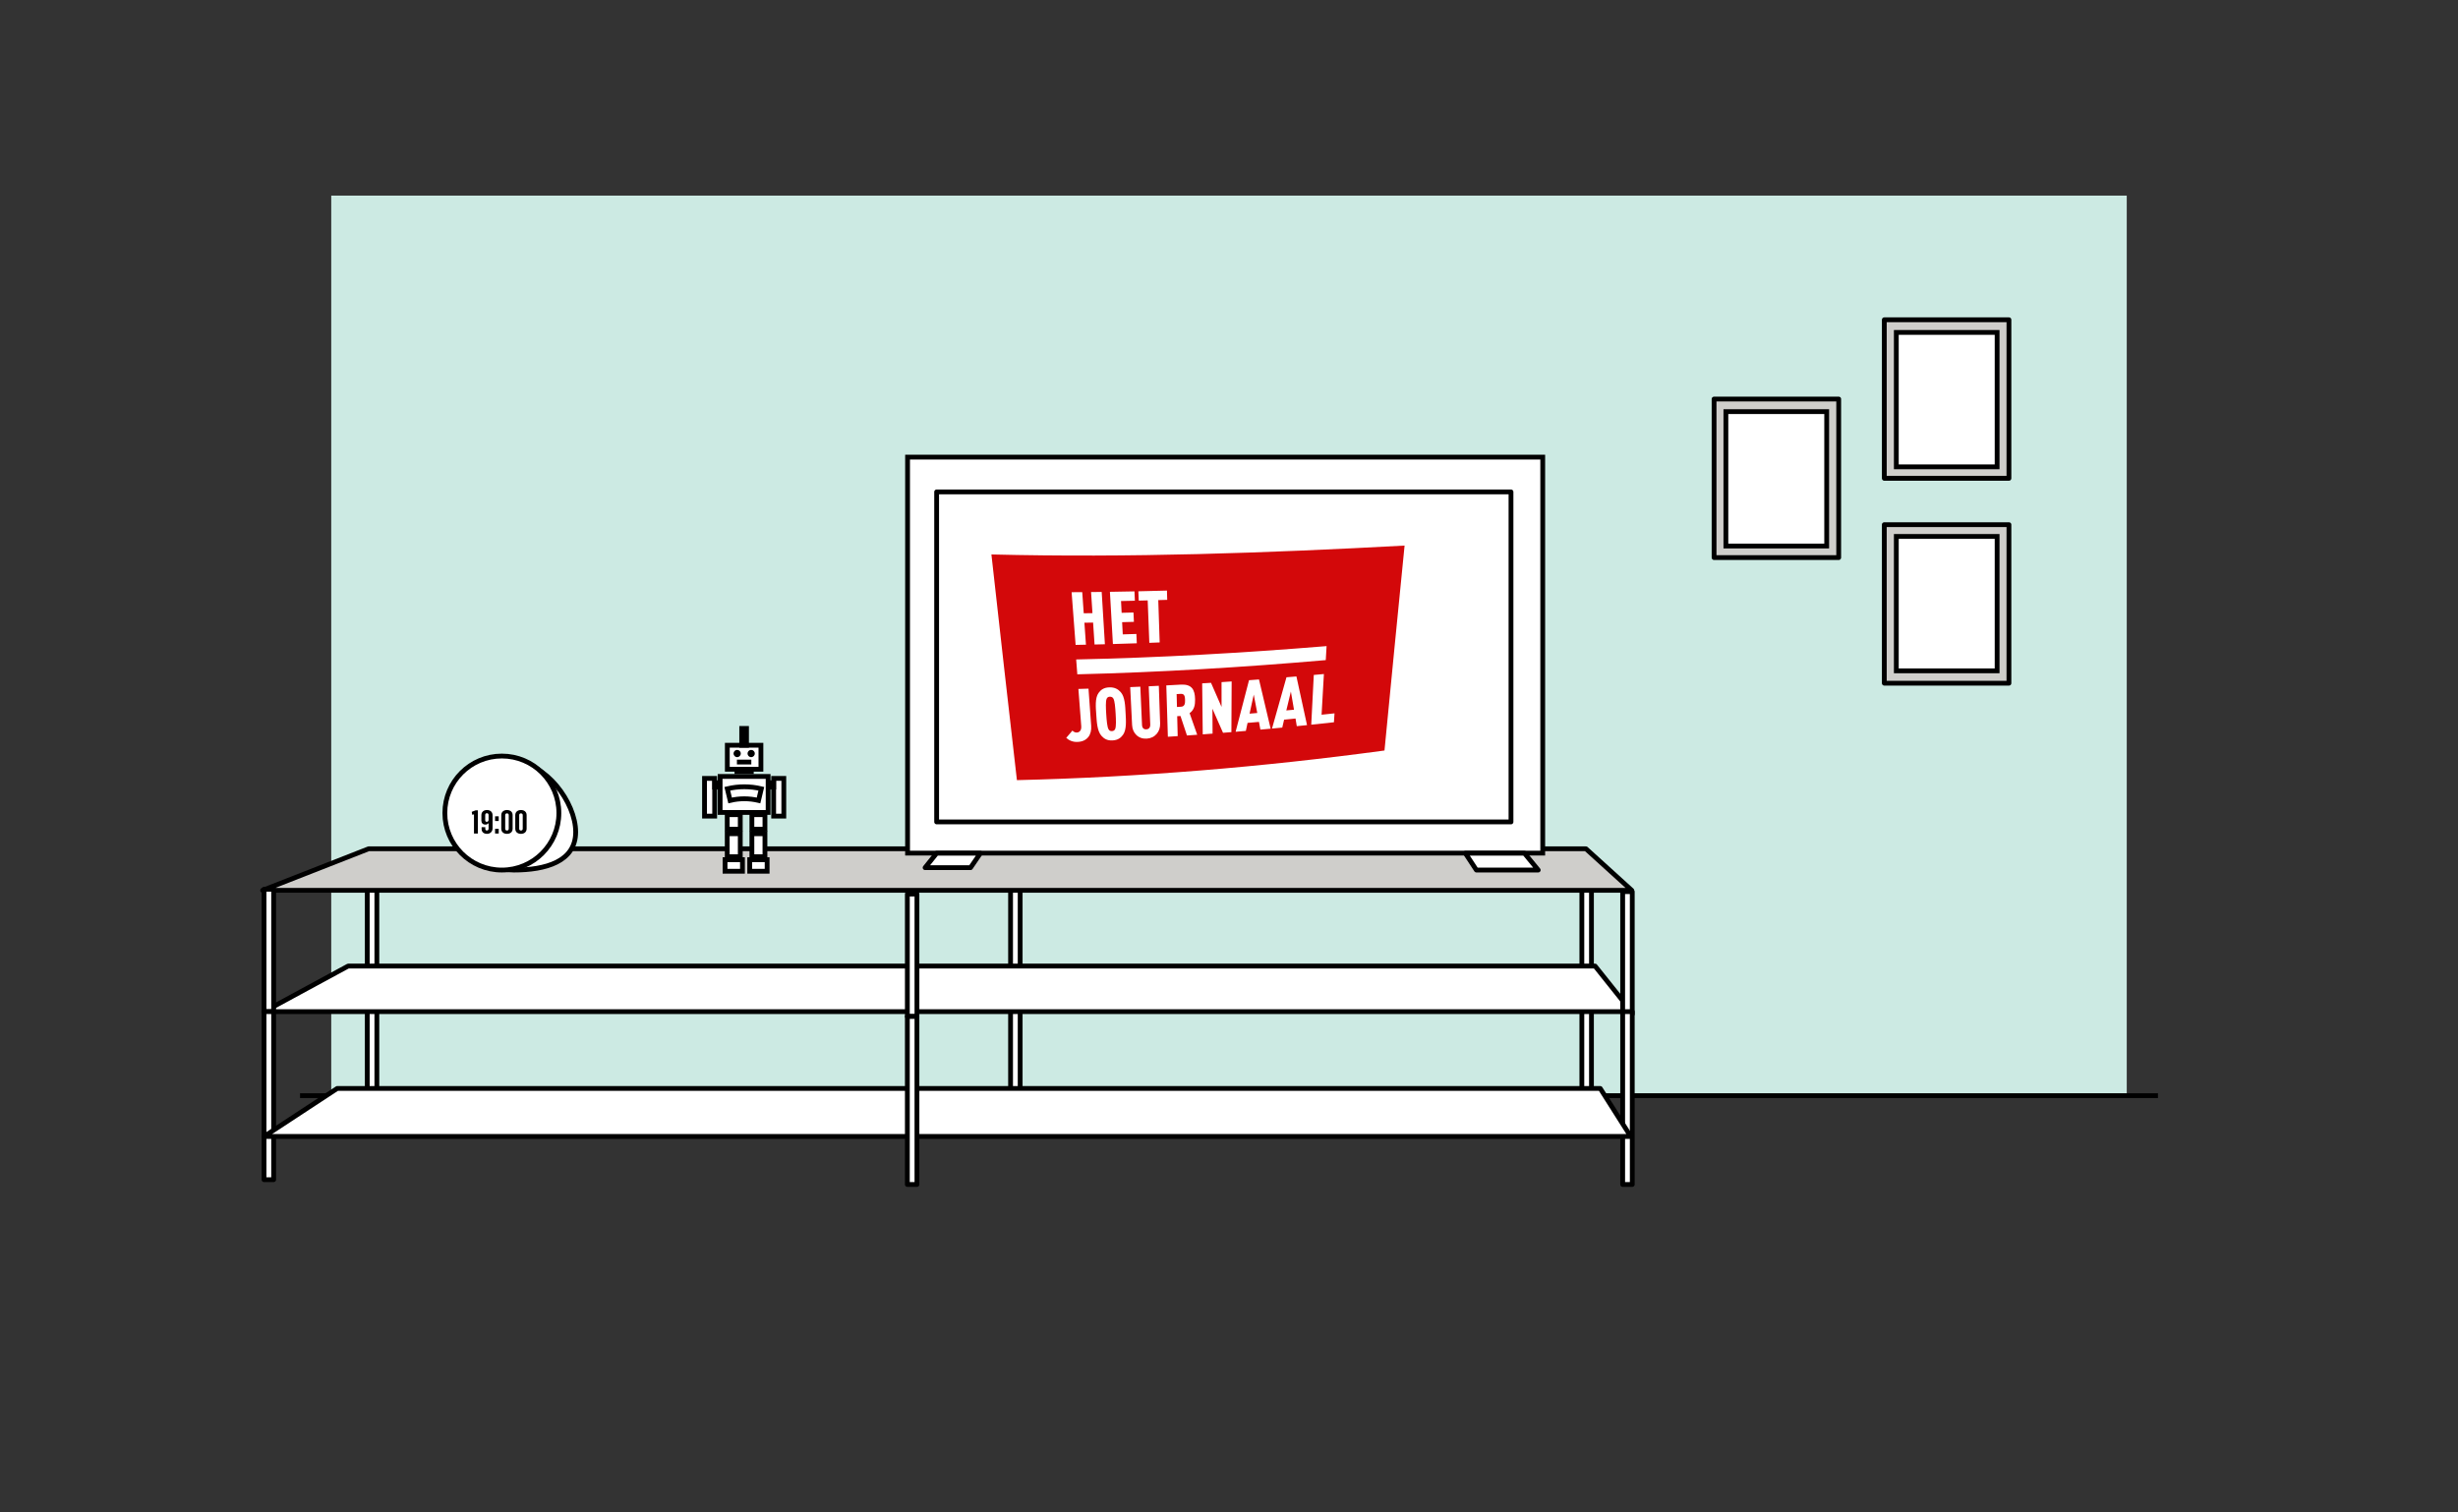 


<svg version="1.1" id="Layer_1" xmlns="http://www.w3.org/2000/svg" xmlns:xlink="http://www.w3.org/1999/xlink" x="0px" y="0px"
	 width="1024px" height="630px" viewBox="0 0 1024 630" enable-background="new 0 0 1024 630" xml:space="preserve">
<rect x="0" y="0" width="1024" height="630" fill="#333333" stroke="none"/>
<g>
	<g>
		<defs>
			<rect id="SVGID_315_" y="-1.5" width="1024" height="633"/>
		</defs>
		<clipPath id="SVGID_2_">
			<use xlink:href="#SVGID_315_"  overflow="visible"/>
		</clipPath>
		<rect x="138" y="81.5" clip-path="url(#SVGID_2_)" fill="#CCEAE3" width="748" height="375"/>
		<path clip-path="url(#SVGID_2_)" fill="#FFFFFF" d="M125,456.5h774H125z"/>
		
			<line clip-path="url(#SVGID_2_)" fill="none" stroke="#000000" stroke-width="2" stroke-miterlimit="10" x1="125" y1="456.5" x2="899" y2="456.5"/>
		<rect x="421" y="358.5" clip-path="url(#SVGID_2_)" fill="#FFFFFF" width="4" height="48"/>
		
			<rect x="421" y="358.5" clip-path="url(#SVGID_2_)" fill="none" stroke="#000000" stroke-width="2" stroke-linejoin="round" stroke-miterlimit="10" width="4" height="48"/>
		<rect x="421" y="407.5" clip-path="url(#SVGID_2_)" fill="#FFFFFF" width="4" height="65"/>
		
			<rect x="421" y="407.5" clip-path="url(#SVGID_2_)" fill="none" stroke="#000000" stroke-width="2" stroke-linejoin="round" stroke-miterlimit="10" width="4" height="65"/>
		<rect x="659" y="357.5" clip-path="url(#SVGID_2_)" fill="#FFFFFF" width="4" height="48"/>
		
			<rect x="659" y="357.5" clip-path="url(#SVGID_2_)" fill="none" stroke="#000000" stroke-width="2" stroke-linejoin="round" stroke-miterlimit="10" width="4" height="48"/>
		<rect x="659" y="406.5" clip-path="url(#SVGID_2_)" fill="#FFFFFF" width="4" height="65"/>
		
			<rect x="659" y="406.5" clip-path="url(#SVGID_2_)" fill="none" stroke="#000000" stroke-width="2" stroke-linejoin="round" stroke-miterlimit="10" width="4" height="65"/>
		<rect x="153" y="356.5" clip-path="url(#SVGID_2_)" fill="#FFFFFF" width="4" height="48"/>
		
			<rect x="153" y="356.5" clip-path="url(#SVGID_2_)" fill="none" stroke="#000000" stroke-width="2" stroke-linejoin="round" stroke-miterlimit="10" width="4" height="48"/>
		<rect x="153" y="405.5" clip-path="url(#SVGID_2_)" fill="#FFFFFF" width="4" height="65"/>
		
			<rect x="153" y="405.5" clip-path="url(#SVGID_2_)" fill="none" stroke="#000000" stroke-width="2" stroke-linejoin="round" stroke-miterlimit="10" width="4" height="65"/>
		<polygon clip-path="url(#SVGID_2_)" fill="#CFCECB" points="660.706,353.645 153.563,353.645 109.405,370.947 679.786,370.947 		
			"/>
		
			<polygon clip-path="url(#SVGID_2_)" fill="none" stroke="#000000" stroke-width="2" stroke-linejoin="round" stroke-miterlimit="10" points="
			660.706,353.645 153.563,353.645 109.405,370.947 679.786,370.947 		"/>
		<rect x="378.089" y="190.453" clip-path="url(#SVGID_2_)" fill="#FFFFFF" width="264.61" height="164.992"/>
		
			<rect x="378.089" y="190.453" clip-path="url(#SVGID_2_)" fill="none" stroke="#000000" stroke-width="2" stroke-miterlimit="10" width="264.61" height="164.992"/>
		<rect x="390.202" y="204.95" clip-path="url(#SVGID_2_)" fill="#FFFFFF" width="239.276" height="137.493"/>
		
			<rect x="390.202" y="204.95" clip-path="url(#SVGID_2_)" fill="none" stroke="#000000" stroke-width="2" stroke-linecap="round" stroke-linejoin="round" stroke-miterlimit="10" width="239.276" height="137.493"/>
		<g clip-path="url(#SVGID_2_)">
			<defs>
				<rect id="SVGID_317_" y="-1.5" width="1024" height="633"/>
			</defs>
			<clipPath id="SVGID_4_">
				<use xlink:href="#SVGID_317_"  overflow="visible"/>
			</clipPath>
			<path clip-path="url(#SVGID_4_)" fill="#D3080A" d="M576.776,312.692c-51.003,6.907-102.125,11.142-153.13,12.345
				c-3.542-30.834-7.083-62.175-10.624-94.026c57.318,1.417,114.811-0.592,172.125-3.699
				C582.357,255.32,579.566,283.782,576.776,312.692"/>
			<path clip-path="url(#SVGID_4_)" fill="#FFFFFF" d="M552.65,269.196c-34.759,2.854-69.557,4.82-104.317,5.562
				c0.158,2.065,0.316,4.129,0.475,6.192c34.489-0.852,69.016-2.925,103.505-5.92C552.425,273.085,552.537,271.14,552.65,269.196"/>
			<path clip-path="url(#SVGID_4_)" fill="#FFFFFF" d="M455.989,268.526c-0.202-3.041-0.405-6.086-0.607-9.134
				c-1.206,0.022-2.415,0.042-3.622,0.061c0.217,3.055,0.433,6.106,0.648,9.154c-1.437,0.029-2.872,0.058-4.309,0.085
				c-0.556-7.3-1.111-14.618-1.668-21.956c1.477-0.009,2.953-0.018,4.427-0.029c0.207,2.939,0.415,5.877,0.623,8.81
				c1.213-0.016,2.426-0.035,3.639-0.055c-0.194-2.927-0.389-5.857-0.584-8.789c1.476-0.016,2.951-0.033,4.427-0.052
				c0.445,7.282,0.891,14.549,1.336,21.8C458.861,268.458,457.426,268.495,455.989,268.526"/>
			<path clip-path="url(#SVGID_4_)" fill="#FFFFFF" d="M463.636,268.331c-0.415-7.237-0.83-14.491-1.244-21.757
				c3.408-0.052,6.817-0.112,10.226-0.184c0.06,1.297,0.117,2.596,0.175,3.894c-1.923,0.045-3.847,0.086-5.771,0.125
				c0.084,1.637,0.17,3.274,0.255,4.91c1.645-0.038,3.289-0.078,4.934-0.121c0.06,1.298,0.12,2.594,0.179,3.89
				c-1.637,0.047-3.274,0.092-4.911,0.133c0.089,1.696,0.177,3.391,0.265,5.087c1.892-0.055,3.782-0.112,5.673-0.173
				c0.06,1.295,0.118,2.59,0.176,3.884C470.271,268.133,466.954,268.237,463.636,268.331"/>
			<path clip-path="url(#SVGID_4_)" fill="#FFFFFF" d="M482.535,250.028c0.194,5.885,0.391,11.763,0.585,17.637
				c-1.437,0.056-2.873,0.113-4.31,0.166c-0.228-5.888-0.454-11.781-0.682-17.68c-1.24,0.033-2.482,0.063-3.725,0.094
				c-0.057-1.296-0.111-2.592-0.167-3.89c3.971-0.085,7.94-0.185,11.912-0.298c0.037,1.286,0.073,2.574,0.11,3.861
				C485.019,249.956,483.777,249.993,482.535,250.028"/>
			<path clip-path="url(#SVGID_4_)" fill="#FFFFFF" d="M453.406,307.05c-1.006,1.259-2.424,1.989-4.559,2.069
				c-1.844,0.07-3.456-0.575-4.652-1.702c0.863-1.013,1.727-2.023,2.59-3.03c0.325,0.42,1.057,0.853,1.752,0.827
				c1.245-0.043,2.043-0.99,1.914-2.669c-0.398-5.157-0.796-10.322-1.193-15.499c1.405-0.04,2.809-0.081,4.21-0.124
				c0.371,5.166,0.74,10.322,1.11,15.471C454.708,304.219,454.336,305.881,453.406,307.05"/>
			<path clip-path="url(#SVGID_4_)" fill="#FFFFFF" d="M467.863,306.127c-0.889,1.225-2.101,2.259-4.406,2.37
				c-2.307,0.111-3.581-0.805-4.609-1.949c-1.791-1.991-1.946-5.926-2.146-8.85c-0.2-2.923-0.588-6.858,0.955-8.984
				c0.9-1.228,2.082-2.243,4.455-2.328c2.373-0.088,3.733,0.835,4.774,1.977c1.795,1.999,1.886,5.907,2.038,8.817
				C469.079,300.09,469.4,303.981,467.863,306.127 M463.844,291.074c-0.264-0.476-0.729-0.823-1.496-0.796
				c-0.767,0.03-1.128,0.411-1.333,0.907c-0.438,1.021-0.326,3.735-0.16,6.349c0.165,2.613,0.396,5.315,0.95,6.295
				c0.263,0.475,0.662,0.822,1.415,0.788c0.753-0.036,1.167-0.419,1.37-0.916c0.433-1.023,0.336-3.723,0.183-6.334
				C464.619,294.758,464.403,292.056,463.844,291.074"/>
			<path clip-path="url(#SVGID_4_)" fill="#FFFFFF" d="M481.921,305.715c-1.054,1.238-2.471,1.928-4.2,2.029
				c-1.729,0.1-3.199-0.421-4.351-1.541c-1.035-1.003-1.657-2.426-1.743-4.149c-0.261-5.251-0.522-10.507-0.785-15.771
				c1.405-0.058,2.809-0.121,4.213-0.183c0.235,5.321,0.473,10.638,0.709,15.95c0.062,1.389,0.866,1.89,1.794,1.836
				c0.927-0.053,1.688-0.641,1.634-2.025c-0.213-5.302-0.426-10.611-0.638-15.924c1.403-0.068,2.806-0.135,4.212-0.205
				c0.18,5.23,0.361,10.457,0.541,15.68C483.365,303.126,482.867,304.602,481.921,305.715"/>
			<path clip-path="url(#SVGID_4_)" fill="#FFFFFF" d="M494.49,306.435c-0.9-2.697-1.801-5.405-2.702-8.126
				c-0.456,0.029-0.913,0.058-1.37,0.086c0.068,2.769,0.138,5.536,0.208,8.303c-1.364,0.091-2.729,0.18-4.094,0.267
				c-0.22-7.123-0.437-14.255-0.654-21.395c2.008-0.103,4.015-0.214,6.022-0.326c4.597-0.254,5.908,2.084,5.971,6.147
				c0.034,2.271-0.287,4.322-2.281,5.745c1.055,3.014,2.113,6.012,3.168,8.995C497.335,306.233,495.913,306.336,494.49,306.435
				 M491.957,289.085c-0.59,0.034-1.181,0.067-1.771,0.102c0.045,1.791,0.09,3.58,0.136,5.37c0.586-0.035,1.172-0.073,1.758-0.109
				c1.582-0.098,1.64-1.571,1.614-2.798C493.669,290.423,493.552,288.99,491.957,289.085"/>
			<path clip-path="url(#SVGID_4_)" fill="#FFFFFF" d="M509.511,305.313c-1.471-3.313-2.942-6.653-4.413-10.021
				c0.02,3.456,0.039,6.908,0.059,10.36c-1.363,0.106-2.729,0.209-4.094,0.31c-0.079-7.078-0.158-14.16-0.236-21.245
				c1.228-0.073,2.453-0.151,3.679-0.229c1.465,3.378,2.931,6.729,4.395,10.054c-0.002-3.447-0.003-6.894-0.005-10.341
				c1.404-0.093,2.807-0.188,4.212-0.285c-0.036,7.036-0.071,14.075-0.106,21.115C511.837,305.126,510.673,305.221,509.511,305.313"
				/>
			<path clip-path="url(#SVGID_4_)" fill="#FFFFFF" d="M525.078,303.99c-0.199-1.069-0.397-2.141-0.596-3.215
				c-1.583,0.14-3.167,0.276-4.75,0.409c-0.236,1.113-0.473,2.226-0.709,3.34c-1.422,0.123-2.846,0.242-4.267,0.361
				c1.861-7.222,3.724-14.385,5.584-21.486c1.385-0.1,2.77-0.206,4.153-0.31c1.617,6.896,3.233,13.733,4.852,20.511
				C527.924,303.733,526.501,303.863,525.078,303.99 M522.31,289.412c-0.578,2.634-1.157,5.275-1.736,7.925
				c1.066-0.088,2.134-0.178,3.202-0.269C523.286,294.523,522.799,291.97,522.31,289.412"/>
			<path clip-path="url(#SVGID_4_)" fill="#FFFFFF" d="M540.24,302.55c-0.177-1.061-0.352-2.12-0.528-3.183
				c-1.582,0.154-3.166,0.306-4.748,0.455c-0.261,1.106-0.519,2.213-0.778,3.322c-1.422,0.136-2.844,0.271-4.267,0.402
				c2.007-7.187,4.014-14.31,6.021-21.364c1.384-0.114,2.767-0.229,4.15-0.347c1.472,6.816,2.944,13.576,4.416,20.282
				C543.084,302.264,541.662,302.407,540.24,302.55 M537.78,288.12c-0.634,2.617-1.266,5.243-1.897,7.877
				c1.066-0.1,2.133-0.198,3.199-0.299C538.647,293.178,538.213,290.653,537.78,288.12"/>
			<path clip-path="url(#SVGID_4_)" fill="#FFFFFF" d="M546.262,301.936c0.354-6.922,0.707-13.831,1.061-20.729
				c1.403-0.124,2.807-0.25,4.211-0.376c-0.323,5.641-0.644,11.292-0.967,16.951c1.796-0.185,3.592-0.374,5.389-0.567
				c-0.081,1.237-0.16,2.474-0.24,3.712C552.564,301.273,549.413,301.609,546.262,301.936"/>
			<polygon clip-path="url(#SVGID_4_)" fill="#FFFFFF" points="664.502,402.5 145.045,402.5 110.001,421.5 679.671,421.5 			"/>
			
				<polygon clip-path="url(#SVGID_4_)" fill="none" stroke="#000000" stroke-width="2" stroke-linejoin="round" stroke-miterlimit="10" points="
				664.502,402.5 145.045,402.5 110.001,421.5 679.671,421.5 			"/>
			<rect x="676" y="371.5" clip-path="url(#SVGID_4_)" fill="#FFFFFF" width="4" height="51"/>
			
				<rect x="676" y="371.5" clip-path="url(#SVGID_4_)" fill="none" stroke="#000000" stroke-width="2" stroke-linejoin="round" stroke-miterlimit="10" width="4" height="51"/>
			<rect x="110" y="370.5" clip-path="url(#SVGID_4_)" fill="#FFFFFF" width="4" height="51"/>
			
				<rect x="110" y="370.5" clip-path="url(#SVGID_4_)" fill="none" stroke="#000000" stroke-width="2" stroke-linejoin="round" stroke-miterlimit="10" width="4" height="51"/>
			<rect x="676" y="421.5" clip-path="url(#SVGID_4_)" fill="#FFFFFF" width="4" height="72"/>
			
				<rect x="676" y="421.5" clip-path="url(#SVGID_4_)" fill="none" stroke="#000000" stroke-width="2" stroke-linejoin="round" stroke-miterlimit="10" width="4" height="72"/>
			<rect x="110" y="421.5" clip-path="url(#SVGID_4_)" fill="#FFFFFF" width="4" height="70"/>
			
				<rect x="110" y="421.5" clip-path="url(#SVGID_4_)" fill="none" stroke="#000000" stroke-width="2" stroke-linejoin="round" stroke-miterlimit="10" width="4" height="70"/>
			<polygon clip-path="url(#SVGID_4_)" fill="#FFFFFF" points="666.666,453.5 140.481,453.5 110,473.5 679.355,473.5 			"/>
			
				<polygon clip-path="url(#SVGID_4_)" fill="none" stroke="#000000" stroke-width="2" stroke-linejoin="round" stroke-miterlimit="10" points="
				666.666,453.5 140.481,453.5 110,473.5 679.355,473.5 			"/>
			<rect x="378" y="372.5" clip-path="url(#SVGID_4_)" fill="#FFFFFF" width="4" height="51"/>
			
				<rect x="378" y="372.5" clip-path="url(#SVGID_4_)" fill="none" stroke="#000000" stroke-width="2" stroke-linejoin="round" stroke-miterlimit="10" width="4" height="51"/>
			<rect x="378" y="423.5" clip-path="url(#SVGID_4_)" fill="#FFFFFF" width="4" height="70"/>
			
				<rect x="378" y="423.5" clip-path="url(#SVGID_4_)" fill="none" stroke="#000000" stroke-width="2" stroke-linejoin="round" stroke-miterlimit="10" width="4" height="70"/>
			<polygon clip-path="url(#SVGID_4_)" fill="#FFFFFF" points="404.334,361.5 385.392,361.5 390.201,355.5 408.424,355.5 			"/>
			
				<polygon clip-path="url(#SVGID_4_)" fill="none" stroke="#000000" stroke-width="2" stroke-linejoin="round" stroke-miterlimit="10" points="
				404.334,361.5 385.392,361.5 390.201,355.5 408.424,355.5 			"/>
			<polygon clip-path="url(#SVGID_4_)" fill="#FFFFFF" points="640.828,362.5 615.062,362.5 610.471,355.5 635.089,355.5 			"/>
			
				<polygon clip-path="url(#SVGID_4_)" fill="none" stroke="#000000" stroke-width="2" stroke-linejoin="round" stroke-miterlimit="10" points="
				640.828,362.5 615.062,362.5 610.471,355.5 635.089,355.5 			"/>
			<path clip-path="url(#SVGID_4_)" fill="#FFFFFF" d="M239.826,346.632c0,12.427-12.634,15.868-25.75,15.868
				c-13.117,0-23.75-10.073-23.75-22.5c0-12.427,10.633-22.5,23.75-22.5C227.192,317.5,239.826,334.205,239.826,346.632"/>
			
				<path clip-path="url(#SVGID_4_)" fill="none" stroke="#000000" stroke-width="2" stroke-linejoin="round" stroke-miterlimit="10" d="
				M239.826,346.632c0,12.427-12.634,15.868-25.75,15.868c-13.117,0-23.75-10.073-23.75-22.5c0-12.427,10.633-22.5,23.75-22.5
				C227.192,317.5,239.826,334.205,239.826,346.632z"/>
			<path clip-path="url(#SVGID_4_)" fill="#FFFFFF" d="M232.826,338.75c0,13.117-10.634,23.75-23.75,23.75
				c-13.117,0-23.75-10.633-23.75-23.75S195.959,315,209.076,315C222.192,315,232.826,325.633,232.826,338.75"/>
			
				<circle clip-path="url(#SVGID_4_)" fill="none" stroke="#000000" stroke-width="2" stroke-linejoin="round" stroke-miterlimit="10" cx="209.076" cy="338.75" r="23.75"/>
			<polygon clip-path="url(#SVGID_4_)" points="197.459,339.3 196.741,339.476 196.525,338.245 198.135,337.622 199.067,337.622 
				199.067,347.279 197.459,347.279 			"/>
			<path clip-path="url(#SVGID_4_)" d="M200.636,345.398v-0.756h1.528v0.649c0,0.433,0.229,0.729,0.663,0.729
				c0.486,0,0.717-0.338,0.717-0.783v-2.313c-0.338,0.433-0.798,0.635-1.312,0.635c-1.068,0-1.689-0.65-1.689-1.662v-2.3
				c0-1.284,0.933-2.11,2.339-2.11c1.434,0,2.326,0.879,2.326,2.191v5.355c0,1.46-0.96,2.381-2.34,2.381
				C201.502,347.414,200.636,346.615,200.636,345.398 M203.544,341.612v-2.056c0-0.379-0.23-0.744-0.704-0.744
				c-0.513,0-0.703,0.406-0.703,0.771v2.151c0,0.459,0.312,0.676,0.663,0.676C203.191,342.41,203.544,342.086,203.544,341.612"/>
			<path clip-path="url(#SVGID_4_)" d="M206.247,340.11h1.515v1.961h-1.515V340.11z M206.247,345.305h1.515v1.974h-1.515V345.305z"
				/>
			<path clip-path="url(#SVGID_4_)" d="M208.831,345.264v-5.652c0-1.434,1.122-2.124,2.366-2.124s2.366,0.675,2.366,2.11v5.666
				c0,1.46-1.082,2.15-2.366,2.15C209.886,347.414,208.831,346.711,208.831,345.264 M211.941,345.305v-5.735
				c0-0.378-0.271-0.689-0.744-0.689c-0.474,0-0.73,0.323-0.73,0.689v5.749c0,0.364,0.244,0.716,0.73,0.716
				C211.724,346.035,211.941,345.67,211.941,345.305"/>
			<path clip-path="url(#SVGID_4_)" d="M214.658,345.264v-5.652c0-1.434,1.123-2.124,2.367-2.124c1.243,0,2.366,0.675,2.366,2.11
				v5.666c0,1.46-1.082,2.15-2.366,2.15C215.713,347.414,214.658,346.711,214.658,345.264 M217.769,345.305v-5.735
				c0-0.378-0.271-0.689-0.743-0.689c-0.474,0-0.73,0.323-0.73,0.689v5.749c0,0.364,0.244,0.716,0.73,0.716
				C217.553,346.035,217.769,345.67,217.769,345.305"/>
			<rect x="300" y="323.5" clip-path="url(#SVGID_4_)" fill="#FFFFFF" width="20" height="15"/>
			
				<rect x="300" y="323.5" clip-path="url(#SVGID_4_)" fill="none" stroke="#000000" stroke-width="2" stroke-miterlimit="10" width="20" height="15"/>
			<rect x="303" y="310.5" clip-path="url(#SVGID_4_)" fill="#FFFFFF" width="14" height="10"/>
			
				<rect x="303" y="310.5" clip-path="url(#SVGID_4_)" fill="none" stroke="#000000" stroke-width="2" stroke-miterlimit="10" width="14" height="10"/>
			<rect x="309" y="303.5" clip-path="url(#SVGID_4_)" fill="#FFFFFF" width="2" height="7"/>
			
				<rect x="309" y="303.5" clip-path="url(#SVGID_4_)" fill="none" stroke="#000000" stroke-width="2" stroke-miterlimit="10" width="2" height="7"/>
			<path clip-path="url(#SVGID_4_)" d="M308.609,313.949c0,0.834-0.676,1.51-1.511,1.51c-0.834,0-1.51-0.676-1.51-1.51
				c0-0.835,0.676-1.511,1.51-1.511C307.934,312.438,308.609,313.114,308.609,313.949"/>
			<path clip-path="url(#SVGID_4_)" d="M314.445,313.949c0,0.834-0.676,1.51-1.51,1.51c-0.835,0-1.512-0.676-1.512-1.51
				c0-0.835,0.677-1.511,1.512-1.511C313.77,312.438,314.445,313.114,314.445,313.949"/>
			<path clip-path="url(#SVGID_4_)" fill="#FFFFFF" d="M313,317.5h-6H313z"/>
			<path clip-path="url(#SVGID_4_)" fill="none" stroke="#000000" stroke-width="2" stroke-miterlimit="10" d="M313,317.5h-6H313z"
				/>
			<rect x="307" y="320.5" clip-path="url(#SVGID_4_)" fill="#FFFFFF" width="6" height="1"/>
			
				<rect x="307" y="320.5" clip-path="url(#SVGID_4_)" fill="none" stroke="#000000" stroke-width="2" stroke-miterlimit="10" width="6" height="1"/>
			<rect x="302.962" y="339.428" clip-path="url(#SVGID_4_)" fill="#FFFFFF" width="5.439" height="6.045"/>
			
				<rect x="302.962" y="339.428" clip-path="url(#SVGID_4_)" fill="none" stroke="#000000" stroke-width="2" stroke-miterlimit="10" width="5.439" height="6.045"/>
			<rect x="302.962" y="347.284" clip-path="url(#SVGID_4_)" fill="#FFFFFF" width="5.439" height="9.672"/>
			
				<rect x="302.962" y="347.284" clip-path="url(#SVGID_4_)" fill="none" stroke="#000000" stroke-width="2" stroke-miterlimit="10" width="5.439" height="9.672"/>
			<rect x="302.055" y="358.164" clip-path="url(#SVGID_4_)" fill="#FFFFFF" width="7.253" height="4.836"/>
			
				<rect x="302.055" y="358.164" clip-path="url(#SVGID_4_)" fill="none" stroke="#000000" stroke-width="2" stroke-miterlimit="10" width="7.253" height="4.836"/>
			<rect x="303.868" y="345.472" clip-path="url(#SVGID_4_)" fill="#FFFFFF" width="3.627" height="1.812"/>
			
				<rect x="303.868" y="345.472" clip-path="url(#SVGID_4_)" fill="none" stroke="#000000" stroke-width="2" stroke-miterlimit="10" width="3.627" height="1.812"/>
			<rect x="303.868" y="356.956" clip-path="url(#SVGID_4_)" fill="#FFFFFF" width="3.627" height="1.208"/>
			
				<rect x="303.868" y="356.956" clip-path="url(#SVGID_4_)" fill="none" stroke="#000000" stroke-width="2" stroke-miterlimit="10" width="3.627" height="1.208"/>
			<rect x="313.238" y="339.428" clip-path="url(#SVGID_4_)" fill="#FFFFFF" width="5.438" height="6.045"/>
			
				<rect x="313.238" y="339.428" clip-path="url(#SVGID_4_)" fill="none" stroke="#000000" stroke-width="2" stroke-miterlimit="10" width="5.438" height="6.045"/>
			<rect x="313.238" y="347.284" clip-path="url(#SVGID_4_)" fill="#FFFFFF" width="5.438" height="9.672"/>
			
				<rect x="313.238" y="347.284" clip-path="url(#SVGID_4_)" fill="none" stroke="#000000" stroke-width="2" stroke-miterlimit="10" width="5.438" height="9.672"/>
			<rect x="312.332" y="358.164" clip-path="url(#SVGID_4_)" fill="#FFFFFF" width="7.251" height="4.836"/>
			
				<rect x="312.332" y="358.164" clip-path="url(#SVGID_4_)" fill="none" stroke="#000000" stroke-width="2" stroke-miterlimit="10" width="7.251" height="4.836"/>
			<rect x="314.143" y="345.472" clip-path="url(#SVGID_4_)" fill="#FFFFFF" width="3.628" height="1.812"/>
			
				<rect x="314.143" y="345.472" clip-path="url(#SVGID_4_)" fill="none" stroke="#000000" stroke-width="2" stroke-miterlimit="10" width="3.628" height="1.812"/>
			<rect x="314.143" y="356.956" clip-path="url(#SVGID_4_)" fill="#FFFFFF" width="3.628" height="1.208"/>
			
				<rect x="314.143" y="356.956" clip-path="url(#SVGID_4_)" fill="none" stroke="#000000" stroke-width="2" stroke-miterlimit="10" width="3.628" height="1.208"/>
			<rect x="322.302" y="324.316" clip-path="url(#SVGID_4_)" fill="#FFFFFF" width="4.231" height="15.716"/>
			
				<rect x="322.302" y="324.316" clip-path="url(#SVGID_4_)" fill="none" stroke="#000000" stroke-width="2" stroke-miterlimit="10" width="4.231" height="15.716"/>
			<rect x="321.094" y="326.131" clip-path="url(#SVGID_4_)" fill="#FFFFFF" width="1.209" height="1.812"/>
			
				<rect x="321.094" y="326.131" clip-path="url(#SVGID_4_)" fill="none" stroke="#000000" stroke-width="2" stroke-miterlimit="10" width="1.209" height="1.812"/>
			<rect x="293.5" y="324.316" clip-path="url(#SVGID_4_)" fill="#FFFFFF" width="4.23" height="15.716"/>
			
				<rect x="293.5" y="324.316" clip-path="url(#SVGID_4_)" fill="none" stroke="#000000" stroke-width="2" stroke-miterlimit="10" width="4.23" height="15.716"/>
			<rect x="297.731" y="326.131" clip-path="url(#SVGID_4_)" fill="#FFFFFF" width="1.21" height="1.812"/>
			
				<rect x="297.731" y="326.131" clip-path="url(#SVGID_4_)" fill="none" stroke="#000000" stroke-width="2" stroke-miterlimit="10" width="1.21" height="1.812"/>
			<path clip-path="url(#SVGID_4_)" fill="#FFFFFF" d="M316,333.5c-3.889-0.934-7.944-0.934-11.833,0
				c-0.39-1.621-0.779-3.241-1.168-4.862c4.657-1.117,9.512-1.117,14.168,0C316.778,330.259,316.389,331.879,316,333.5"/>
			<path clip-path="url(#SVGID_4_)" fill="none" stroke="#000000" stroke-width="2" stroke-miterlimit="10" d="M316,333.5
				c-3.889-0.934-7.944-0.934-11.833,0c-0.39-1.621-0.779-3.241-1.168-4.862c4.657-1.117,9.512-1.117,14.168,0
				C316.778,330.259,316.389,331.879,316,333.5z"/>
			<rect x="714.08" y="166.259" clip-path="url(#SVGID_4_)" fill="#CFCECB" width="51.92" height="66.054"/>
			
				<rect x="714.08" y="166.259" clip-path="url(#SVGID_4_)" fill="none" stroke="#000000" stroke-width="2" stroke-linejoin="round" stroke-miterlimit="10" width="51.92" height="66.054"/>
			<rect x="719" y="171.5" clip-path="url(#SVGID_4_)" fill="#FFFFFF" width="42" height="56"/>
			
				<rect x="719" y="171.5" clip-path="url(#SVGID_4_)" fill="none" stroke="#000000" stroke-width="2" stroke-miterlimit="10" width="42" height="56"/>
			<rect x="785" y="133.232" clip-path="url(#SVGID_4_)" fill="#CFCECB" width="51.92" height="66.054"/>
			
				<rect x="785" y="133.232" clip-path="url(#SVGID_4_)" fill="none" stroke="#000000" stroke-width="2" stroke-linejoin="round" stroke-miterlimit="10" width="51.92" height="66.054"/>
			<rect x="790" y="138.5" clip-path="url(#SVGID_4_)" fill="#FFFFFF" width="42" height="56"/>
			
				<rect x="790" y="138.5" clip-path="url(#SVGID_4_)" fill="none" stroke="#000000" stroke-width="2" stroke-miterlimit="10" width="42" height="56"/>
			<rect x="785" y="218.594" clip-path="url(#SVGID_4_)" fill="#CFCECB" width="51.92" height="66.054"/>
			
				<rect x="785" y="218.594" clip-path="url(#SVGID_4_)" fill="none" stroke="#000000" stroke-width="2" stroke-linejoin="round" stroke-miterlimit="10" width="51.92" height="66.054"/>
			<rect x="790" y="223.5" clip-path="url(#SVGID_4_)" fill="#FFFFFF" width="42" height="56"/>
			
				<rect x="790" y="223.5" clip-path="url(#SVGID_4_)" fill="none" stroke="#000000" stroke-width="2" stroke-miterlimit="10" width="42" height="56"/>
		</g>
	</g>
</g>
</svg>
